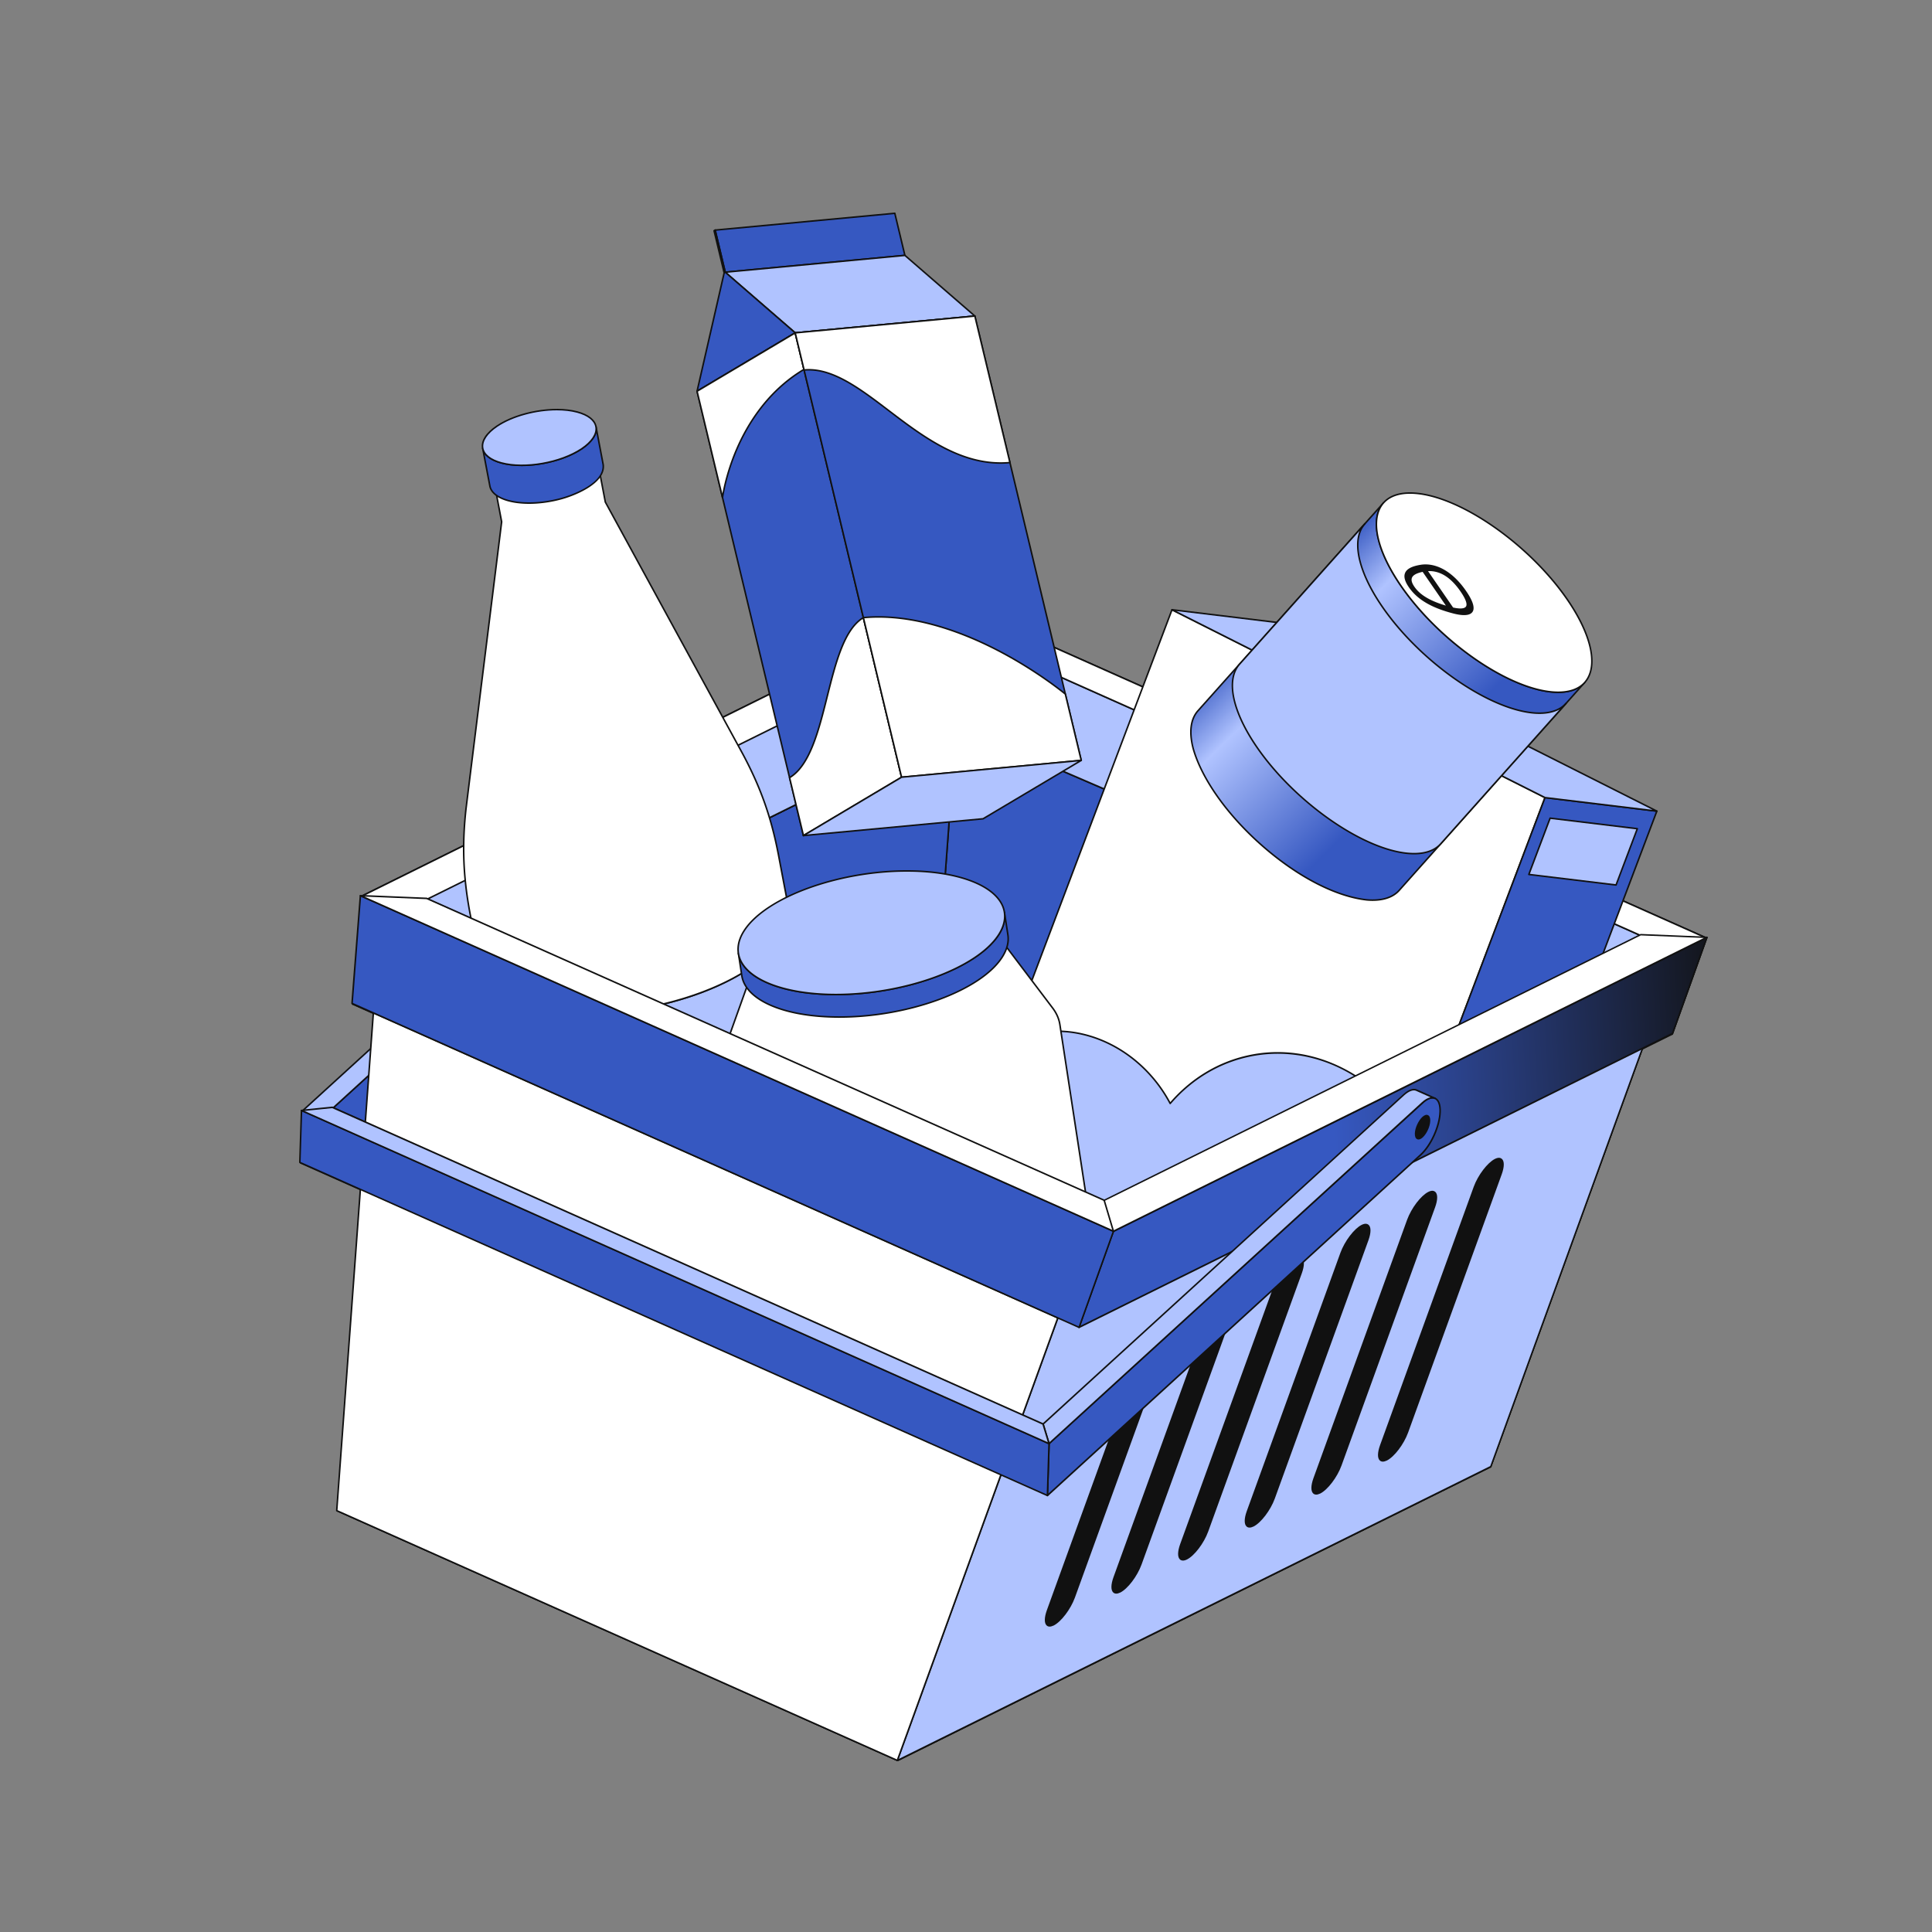 <svg xmlns="http://www.w3.org/2000/svg" viewBox="0 0 3000 3000" width="3000" height="3000"><rect x="0" y="0" width="3000" height="3000" fill="#808080" stroke="none"/><g transform="translate(465.6 934.8) rotate(0.0 1092.6 900) scale(1.203 1.204)"><svg width="1816.713" height="1495.036" viewBox="0 0 1816.713 1495.036"><linearGradient id="a" gradientUnits="userSpaceOnUse" x1="1054.696" x2="1863.167" y1="704.445" y2="659.637"><stop offset=".347" stop-color="#3658c1"/><stop offset="1" stop-color="#111"/></linearGradient><path d="m508.182 228.163-2.1 66.868L40.856 719.307l2.1-66.868z" fill="#3658c1"/><path d="M40.856 720.308a1.001 1.001 0 0 1-1-1.031l2.1-66.869a.998.998 0 0 1 .326-.708l465.226-424.276a1.001 1.001 0 0 1 1.674.77l-2.1 66.869a.998.998 0 0 1-.326.708L41.53 720.046c-.188.171-.43.261-.674.261zm3.086-67.415-2.012 64.082 463.166-422.398 2.013-64.082z" fill="#111"/><path d="m3.1 656.537 481.32-438.954 23.762 10.58L42.956 652.439z" fill="#b0c3ff"/><path d="M3.1 657.537a1 1 0 0 1-.673-1.738l481.319-438.955a1.001 1.001 0 0 1 1.081-.175l23.763 10.58a1 1 0 0 1 .268 1.652L43.63 653.178a.994.994 0 0 1-.572.256l-39.856 4.098a.877.877 0 0 1-.103.005zm481.51-438.774L6.015 655.231l36.511-3.753 463.852-423.024-21.769-9.691z" fill="#111"/><path d="M771.586 1494.036 48.557 1172.123l751.406-371.795 737.001 314.994z" fill="#fff"/><path d="M771.586 1495.036c-.139 0-.277-.029-.407-.086L48.15 1173.036a1.001 1.001 0 0 1-.036-1.81L799.52 799.432a.997.997 0 0 1 .836-.023l737.001 314.995a1 1 0 0 1 .05 1.816L772.03 1494.934c-.14.069-.292.104-.443.104zM50.908 1172.075l720.656 320.857 763.011-377.543-734.582-313.96z" fill="#111"/><path d="m1743.926 545.047-206.962 570.275-737.001-314.994 47.224-641.395z" fill="#3658c1"/><path d="M1536.964 1116.322a.991.991 0 0 1-.393-.081L799.569 801.246a.999.999 0 0 1-.604-.993l47.224-641.395a.998.998 0 0 1 1.393-.845l896.739 386.114a1 1 0 0 1 .545 1.26l-206.962 570.275a1 1 0 0 1-.94.659zM801.012 799.689l735.373 314.298 206.279-568.395-894.583-385.185-47.068 639.282z" fill="#111"/><path d="m48.557 1172.123 47.224-641.395 751.406-371.795-47.224 641.395z" fill="#3658c1"/><path d="M48.557 1173.122a.999.999 0 0 1-.997-1.073l47.224-641.395a.999.999 0 0 1 .554-.823l751.405-371.794a.999.999 0 0 1 1.44.97l-47.224 641.395a.999.999 0 0 1-.554.823L49 1173.019c-.14.069-.292.104-.443.104zm48.18-641.751L49.683 1170.45l749.324-370.765 47.054-639.079L96.736 531.371z" fill="#111"/><path d="m1815.713 433.427-44.334 123.843-27.453-12.223-882.767-393.033-27.453-12.223L844.467 1z" fill="#fff"/><path d="M1771.379 558.27c-.139 0-.277-.029-.406-.086l-937.674-417.48a.999.999 0 0 1-.59-.991L843.47.923a1 1 0 0 1 1.403-.837l971.245 432.427a.998.998 0 0 1 .535 1.25l-44.334 123.843a1.002 1.002 0 0 1-.942.664zM834.758 139.164l936.043 416.753 43.658-121.955L845.355 2.49l-10.597 136.675z" fill="#111"/><path d="m95.781 530.728-27.453-12.223 765.378-378.714 27.453 12.223z" fill="#fff"/><path d="M95.781 531.728c-.139 0-.277-.029-.407-.086l-27.453-12.223a1.001 1.001 0 0 1-.036-1.81l765.378-378.714a.996.996 0 0 1 .85-.018l27.453 12.223a1.001 1.001 0 0 1 .036 1.81L96.224 531.624c-.14.069-.292.104-.443.104zm-25.102-13.271 25.079 11.166 763.05-377.561-25.079-11.167z" fill="#111"/><path d="m847.187 158.933 9.167-118.062 873.893 389.082-33.821 94.475z" fill="#b0c3ff"/><path d="M1696.426 525.428a.99.99 0 0 1-.396-.082L846.791 159.851a1 1 0 0 1-.602-.996l9.167-118.062a1.001 1.001 0 0 1 1.403-.836l873.893 389.082a.998.998 0 0 1 .535 1.25l-33.821 94.475a.997.997 0 0 1-.941.663zM848.239 158.297l847.604 364.792 33.15-92.6L857.241 42.361l-9.002 115.937z" fill="#111"/><path d="m68.328 518.505 10.761-138.791L844.467 1l-10.761 138.791z" fill="#fff"/><path d="M68.328 519.505a1 1 0 0 1-.997-1.077l10.761-138.792a.999.999 0 0 1 .554-.819L844.024.103a1.001 1.001 0 0 1 1.44.974l-10.761 138.791a.999.999 0 0 1-.554.819L68.771 519.402c-.14.069-.292.104-.443.104zm11.714-139.147L69.46 516.829l763.293-377.682L843.335 2.676z" fill="#111"/><path d="m95.781 530.728 10.761-138.791L857.948 20.142l-10.761 138.791z" fill="#b0c3ff"/><path d="M95.781 531.728a1 1 0 0 1-.997-1.077l10.761-138.792a.999.999 0 0 1 .554-.819L857.504 19.245a1.001 1.001 0 0 1 1.44.974l-10.761 138.792a.999.999 0 0 1-.554.819L96.224 531.624c-.14.069-.292.104-.443.104zm11.714-139.147L96.914 529.052l749.319-370.763 10.582-136.471-749.32 370.762z" fill="#111"/><path d="M164.552 383.179 856.354 40.871l873.893 389.082 85.466 3.473L844.467 1 79.089 379.714l85.462 3.465z" fill="#fff"/><path d="M1815.713 434.427h-.041l-85.466-3.474a1.009 1.009 0 0 1-.366-.085L856.376 41.975 164.995 384.076c-.15.074-.316.107-.484.103l-85.463-3.465a1 1 0 0 1-.403-1.895L844.023.104a.996.996 0 0 1 .85-.018l971.246 432.427a1 1 0 0 1-.407 1.913zm-85.234-5.465 80.055 3.253L844.489 2.104 83.042 378.873l81.294 3.296L855.911 39.975a1 1 0 0 1 .85-.018l873.718 389.004z" fill="#111"/><path d="M856.354 41.871a1 1 0 0 1-.958-.715L843.509 1.285a1 1 0 0 1 1.917-.571l11.887 39.871a1 1 0 0 1-.959 1.286z" fill="#111"/><path d="m978.548 923.761 765.378-378.714-206.962 570.275-765.378 378.714z" fill="#b0c3ff"/><path d="M771.586 1495.036a.998.998 0 0 1-.94-1.341L977.607 923.42a1 1 0 0 1 .497-.555l765.378-378.714a.999.999 0 0 1 1.383 1.237l-206.962 570.275a1.004 1.004 0 0 1-.497.555l-765.377 378.714a1.007 1.007 0 0 1-.443.104zm207.765-570.557-205.975 567.555 762.785-377.431 205.975-567.555z" fill="#111"/><path d="m978.548 923.761-206.962 570.275-723.029-321.913 47.224-641.395z" fill="#fff"/><g fill="#111"><path d="M771.586 1495.036c-.139 0-.277-.029-.407-.086L48.15 1173.036a.998.998 0 0 1-.59-.987l47.224-641.395a.998.998 0 0 1 1.403-.841l882.767 393.033a1 1 0 0 1 .533 1.255l-206.961 570.275a.997.997 0 0 1-.94.659zM49.605 1171.495l721.407 321.191 206.277-568.39L96.674 532.22l-47.068 639.275zm1352.824-64.84c9.465-4.683 21.518-20.548 26.92-35.431l120.834-332.955c5.401-14.883 2.106-23.153-7.358-18.469-9.464 4.683-21.517 20.546-26.918 35.43l-120.834 332.955c-5.401 14.883-2.107 23.154 7.357 18.471"/><path d="M1397.726 1108.968c-1.778 0-3.004-.651-3.822-1.382-3.328-2.977-3.245-10.173.228-19.743l120.833-332.955c5.469-15.067 17.768-31.21 27.416-35.985 4.793-2.372 7.522-1.328 8.97-.035 3.328 2.977 3.245 10.172-.228 19.742l-120.835 332.955c-5.47 15.069-17.768 31.212-27.417 35.986-2.084 1.031-3.778 1.417-5.146 1.417zm149.797-389.479c-1.428 0-2.984.578-4.255 1.207-9.252 4.578-21.105 20.223-26.422 34.875l-120.834 332.955c-3.086 8.504-3.383 15.237-.774 17.57 1.786 1.599 4.655.699 6.748-.337 9.251-4.577 21.105-20.223 26.422-34.876l120.835-332.955c3.087-8.503 3.384-15.235.775-17.568-.702-.628-1.571-.87-2.495-.87zm-231.033 429.689c9.464-4.683 21.517-20.547 26.919-35.431l120.834-332.955c5.401-14.883 2.106-23.153-7.358-18.47-9.465 4.683-21.518 20.547-26.919 35.43l-120.834 332.955c-5.401 14.883-2.107 23.154 7.358 18.47"/><path d="M1311.787 1151.491c-1.778 0-3.005-.651-3.822-1.382-3.328-2.977-3.245-10.173.228-19.743l120.834-332.955c5.469-15.068 17.768-31.211 27.416-35.985 4.793-2.372 7.524-1.328 8.97-.035 3.328 2.977 3.244 10.172-.229 19.742l-120.834 332.955c-5.468 15.068-17.767 31.211-27.416 35.986-2.084 1.031-3.779 1.417-5.147 1.417zm149.797-389.479c-1.428 0-2.984.578-4.255 1.207-9.252 4.578-21.104 20.223-26.422 34.875l-120.835 332.955c-3.086 8.504-3.383 15.237-.774 17.57 1.787 1.599 4.656.698 6.749-.337 9.252-4.578 21.105-20.223 26.422-34.876l120.833-332.955c3.087-8.504 3.384-15.236.775-17.569-.701-.628-1.571-.87-2.494-.87zm-145.094 387.166h.01zm-85.954 42.531c9.465-4.683 21.518-20.548 26.92-35.431l120.834-332.955c5.401-14.883 2.106-23.153-7.358-18.469-9.464 4.683-21.517 20.546-26.918 35.43l-120.834 332.955c-5.401 14.883-2.107 23.154 7.357 18.471"/><path d="M1225.833 1194.022c-1.778 0-3.005-.651-3.822-1.382-3.329-2.977-3.246-10.173.228-19.743l120.834-332.955c5.468-15.068 17.767-31.21 27.415-35.984 4.793-2.372 7.523-1.329 8.97-.035 3.328 2.977 3.245 10.172-.228 19.742l-120.834 332.955c-5.469 15.068-17.768 31.211-27.417 35.986-2.084 1.031-3.778 1.417-5.146 1.417zm149.797-389.479c-1.427 0-2.984.579-4.255 1.208-9.251 4.577-21.104 20.222-26.422 34.874l-120.834 332.955c-3.086 8.504-3.383 15.237-.775 17.57 1.787 1.599 4.656.7 6.749-.337 9.251-4.578 21.105-20.223 26.423-34.876l120.834-332.955c3.086-8.504 3.383-15.236.774-17.569-.702-.628-1.571-.87-2.495-.87zm-231.047 429.696c9.465-4.683 21.517-20.547 26.919-35.431l120.834-332.955c5.401-14.883 2.107-23.153-7.358-18.47s-21.517 20.546-26.918 35.43l-120.834 332.955c-5.401 14.883-2.108 23.154 7.357 18.471"/><path d="M1139.879 1236.552c-1.778 0-3.005-.651-3.822-1.382-3.328-2.977-3.245-10.173.228-19.743l120.834-332.955c5.468-15.067 17.767-31.21 27.415-35.985 4.794-2.372 7.524-1.328 8.969-.035 3.328 2.977 3.245 10.172-.228 19.742l-120.834 332.955c-5.469 15.069-17.768 31.212-27.416 35.986-2.084 1.031-3.779 1.417-5.147 1.417zm149.797-389.479c-1.427 0-2.983.578-4.254 1.207-9.251 4.578-21.104 20.223-26.422 34.875l-120.834 332.955c-3.086 8.504-3.383 15.237-.775 17.57 1.787 1.598 4.656.698 6.749-.337 9.251-4.577 21.104-20.222 26.422-34.875l120.834-332.955c3.086-8.504 3.383-15.236.774-17.569-.702-.628-1.571-.87-2.495-.87zm-231.046 429.696c9.465-4.683 21.517-20.547 26.919-35.431l120.834-332.955c5.401-14.883 2.107-23.153-7.358-18.47s-21.518 20.547-26.919 35.43l-120.834 332.955c-5.401 14.883-2.107 23.154 7.358 18.47"/><path d="M1053.926 1279.082c-1.778 0-3.005-.651-3.822-1.382-3.328-2.977-3.245-10.173.228-19.743l120.834-332.955c5.469-15.068 17.768-31.211 27.416-35.985 4.794-2.372 7.524-1.328 8.969-.035 3.328 2.977 3.245 10.172-.229 19.742l-120.834 332.955c-5.469 15.069-17.767 31.212-27.416 35.986-2.084 1.031-3.779 1.417-5.147 1.417zm149.797-389.479c-1.427 0-2.983.578-4.254 1.207-9.251 4.578-21.105 20.223-26.423 34.875l-120.834 332.955c-3.086 8.504-3.383 15.236-.774 17.569 1.785 1.598 4.656.699 6.749-.337 9.251-4.578 21.104-20.223 26.422-34.875l120.834-332.955c3.086-8.504 3.383-15.236.775-17.569-.702-.628-1.571-.87-2.495-.87zm-231.047 429.696c9.464-4.683 21.517-20.547 26.919-35.431l120.834-332.955c5.401-14.883 2.106-23.153-7.358-18.47-9.465 4.683-21.518 20.547-26.919 35.43l-120.834 332.955c-5.401 14.883-2.107 23.154 7.358 18.47"/><path d="M967.973 1321.613c-1.778 0-3.005-.651-3.822-1.382-3.328-2.977-3.245-10.173.228-19.743l120.834-332.955c5.468-15.067 17.767-31.21 27.416-35.985 4.792-2.372 7.522-1.328 8.969-.035 3.328 2.977 3.245 10.172-.228 19.742l-120.834 332.955c-5.468 15.068-17.767 31.211-27.416 35.986-2.084 1.031-3.779 1.417-5.147 1.417zm149.797-389.479c-1.427 0-2.983.578-4.254 1.207-9.252 4.578-21.105 20.223-26.423 34.875l-120.834 332.955c-3.086 8.504-3.383 15.236-.774 17.569 1.786 1.599 4.655.699 6.749-.337 9.252-4.578 21.105-20.223 26.422-34.875l120.834-332.955c3.086-8.504 3.383-15.236.774-17.569-.702-.628-1.571-.87-2.495-.87zM972.677 1319.3h.01z"/></g><path d="m1050.335 812.141 765.378-378.714-44.334 123.843-765.378 378.714z" fill="url(#a)"/><path d="M1006.001 936.984a.997.997 0 0 1-.941-1.336l44.334-123.843c.087-.244.266-.444.498-.56l765.377-378.714a.999.999 0 0 1 1.384 1.233l-44.334 123.843a1.004 1.004 0 0 1-.498.56l-765.378 378.714a1.007 1.007 0 0 1-.443.104zm45.14-124.126-43.363 121.131 762.796-377.437 43.363-121.131z" fill="#111"/><path d="m1050.335 812.141-44.334 123.843-27.453-12.223L95.781 530.728l-27.453-12.223 10.761-138.791z" fill="#3658c1"/><path d="M1006.001 936.984c-.139 0-.277-.029-.407-.086L67.921 519.419a.999.999 0 0 1-.59-.991l10.761-138.792a1 1 0 0 1 1.403-.837l971.247 432.427a1 1 0 0 1 .535 1.25l-44.334 123.843a1.002 1.002 0 0 1-.941.664zM69.379 517.879l936.043 416.753 43.659-121.955L79.977 381.204 69.38 517.879z" fill="#111"/><path d="m79.089 379.714 971.246 432.427 765.378-378.714-85.466-3.473-691.802 342.308-873.893-389.083-85.462-3.465z" fill="#fff"/><path d="M1050.335 813.141c-.139 0-.277-.029-.407-.086L78.682 380.627a1 1 0 0 1-.567-1.141c.109-.468.531-.816 1.014-.771l85.463 3.465c.126.005.25.034.366.085l873.464 388.892 691.381-342.101c.15-.074.314-.108.484-.103l85.466 3.474a1 1 0 0 1 .403 1.895l-765.377 378.713c-.14.069-.292.104-.443.104zM84.267 380.925l966.046 430.111 761.447-376.769-81.298-3.305-691.574 342.195c-.268.132-.58.138-.85.018L164.32 384.17l-80.053-3.246z" fill="#111"/><path d="M1050.335 813.141a1 1 0 0 1-.958-.715l-11.891-39.879a1 1 0 0 1 1.917-.571l11.891 39.879a1 1 0 0 1-.959 1.286z" fill="#111"/><path d="M1448.58 646.855c13.426-12.245 23.599-7.102 23.016 11.452-.584 18.61-11.69 43.172-25.116 55.417l-481.32 438.954 2.1-66.868 481.32-438.954z" fill="#3658c1"/><path d="M965.16 1153.677a1.001 1.001 0 0 1-.999-1.031l2.1-66.868a.998.998 0 0 1 .326-.708l481.32-438.954.674.739-.674-.739c6.68-6.093 12.946-8.255 17.631-6.1 4.853 2.234 7.359 8.74 7.059 18.321-.597 19.005-11.772 43.658-25.442 56.124l-481.319 438.954c-.188.171-.43.261-.674.261zm3.087-67.414-2.013 64.082 479.572-437.36c13.098-11.944 24.219-36.486 24.79-54.709.271-8.6-1.878-14.593-5.895-16.442-3.914-1.802-9.398.245-15.447 5.76z" fill="#111"/><path d="m967.26 1085.808-2.1 66.869L1 723.405l2.1-66.868z" fill="#3658c1"/><path d="M965.16 1153.677c-.138 0-.277-.029-.407-.086L.593 724.319a1.003 1.003 0 0 1-.593-.945l2.1-66.869a1 1 0 0 1 1.406-.882l964.16 429.272c.371.166.605.539.593.945l-2.1 66.868a1 1 0 0 1-.999.969zM2.021 722.765l962.187 428.393 2.032-64.709L4.053 658.056zm1446.487-32.32c4.95-4.514 9.118-13.694 9.334-20.555.215-6.84-3.605-8.755-8.555-4.24-4.935 4.501-9.119 13.714-9.334 20.555s3.62 8.741 8.555 4.24" fill="#111"/><path d="M1443.654 693.892c-.602 0-1.172-.12-1.702-.364-2.053-.945-3.118-3.557-2.998-7.354.222-7.069 4.555-16.607 9.659-21.262 2.666-2.431 5.231-3.262 7.229-2.345 2.054.946 3.119 3.558 2.999 7.355-.225 7.188-4.468 16.528-9.659 21.262-1.957 1.786-3.862 2.708-5.527 2.708zm10.476-29.689c-1.139 0-2.604.758-4.169 2.186-4.76 4.341-8.801 13.244-9.009 19.847-.091 2.9.578 4.896 1.836 5.475 1.205.554 3.042-.177 5.046-2.005 4.761-4.341 8.802-13.245 9.009-19.847.091-2.901-.579-4.896-1.838-5.476a2.076 2.076 0 0 0-.875-.181z" fill="#111"/><path d="m967.26 1085.808 481.319-438.954c6.273-5.72 11.831-7.637 15.918-6.173l-23.531-10.503c-4.108-1.62-9.76.27-16.15 6.096L959.591 1060.55l7.668 25.257z" fill="#b0c3ff"/><path d="M967.26 1086.808a1.001 1.001 0 0 1-.957-.71l-7.669-25.257a.999.999 0 0 1 .283-1.029l465.226-424.276c6.449-5.883 12.553-8.119 17.19-6.288l23.571 10.52a1 1 0 0 1-.744 1.855c-3.875-1.388-9.166.734-14.908 5.971l-481.319 438.954c-.187.17-.428.261-.674.261zm-6.529-25.944 7.025 23.138 480.148-437.886c4.027-3.672 7.932-5.924 11.425-6.646l-18.771-8.378c-3.846-1.515-9.213.582-15.068 5.922l-464.76 423.851z" fill="#111"/><path d="M959.592 1060.551 42.956 652.439 3.1 656.536l964.16 429.272z" fill="#b0c3ff"/><path d="M967.26 1086.808c-.138 0-.276-.028-.407-.086L2.693 657.45a1 1 0 0 1 .304-1.908l39.856-4.098a.974.974 0 0 1 .509.081l916.635 408.112a.998.998 0 0 1 .55.623l7.669 25.257a1.002 1.002 0 0 1-.957 1.29zM6.932 657.148l958.736 426.857-6.9-22.726L42.793 653.461z" fill="#111"/><path d="M1464.729 640.758c-.075-.03-.155-.05-.231-.077l.222.099z" fill="#fff"/><path d="M1464.721 641.781c-.139 0-.277-.029-.406-.086l-.223-.099a1.001 1.001 0 0 1 .745-1.855c.127.04.192.062.257.086a1.001 1.001 0 0 1 .569 1.296l-.009.022a1.004 1.004 0 0 1-.932.636z" fill="#111"/></svg></g><g transform="translate(1446.0 945.6) rotate(0.0 564.0 650.4) scale(1.199 1.2)"><svg width="940.744" height="1084.185" viewBox="0 0 940.744 1084.185"><path d="m794.895 244.09-310.796 821.59L1 822.59 311.796 1z" fill="#fff"/><path d="M484.099 1066.68a.996.996 0 0 1-.449-.107L.551 823.483a1 1 0 0 1-.486-1.247L310.861.647a1.002 1.002 0 0 1 1.385-.539l483.099 243.089c.457.23.667.769.486 1.248l-310.797 821.589a1.002 1.002 0 0 1-.935.646zM2.254 822.101l481.302 242.186 310.086-819.709L312.339 2.393z" fill="#111"/><path d="m484.099 1065.679 142.507-376.718c-21.192-40.093-53.44-73.698-94.335-94.276-79.315-39.91-167.737-18.918-222.813 45.187-16.909-32.024-43.465-59.451-77.248-76.451-45.466-22.878-94.02-21.816-132.57-1.59L1 822.59l483.099 243.09z" fill="#b0c3ff"/><path d="M484.1 1066.679a.996.996 0 0 1-.449-.107L.551 823.483a1 1 0 0 1-.486-1.247l98.642-260.758c.087-.229.254-.418.471-.532 40.551-21.275 89.203-20.699 133.483 1.583 32.149 16.176 59.443 42.986 76.996 75.588 27.408-31.447 62.617-52.467 101.911-60.822 40.639-8.642 82.533-2.936 121.153 16.497 39.852 20.053 72.622 52.8 94.77 94.703a.999.999 0 0 1 .052.821l-142.507 376.718a1.005 1.005 0 0 1-.935.646zM2.254 822.101l481.304 242.186 141.954-375.256c-21.949-41.343-54.337-73.65-93.689-93.452-76.416-38.451-165.474-20.39-221.604 44.946a1.003 1.003 0 0 1-1.643-.185c-17.329-32.82-44.609-59.82-76.813-76.024-43.575-21.927-91.416-22.566-131.319-1.773z" fill="#111"/><path d="m794.895 244.09 144.849 17.506-310.796 821.589-144.849-17.505z" fill="#3658c1"/><path d="M628.949 1084.186a.982.982 0 0 1-.121-.007l-144.85-17.506a1 1 0 0 1-.815-1.347l310.797-821.59a1.003 1.003 0 0 1 1.056-.639l144.849 17.506a1 1 0 0 1 .815 1.347l-310.796 821.59a1 1 0 0 1-.935.646zm-143.464-19.346 142.805 17.259 310.067-819.663-142.804-17.259z" fill="#111"/><path d="m801.51 270.691-27.551 72.831 112.944 13.65 27.55-72.831z" fill="#b0c3ff"/><path d="M886.903 358.171a.993.993 0 0 1-.121-.007l-112.943-13.65a1 1 0 0 1-.815-1.347l27.551-72.831a.998.998 0 0 1 1.056-.639l112.943 13.65a1 1 0 0 1 .815 1.347l-27.551 72.831a1 1 0 0 1-.935.646zm-111.558-15.49 110.898 13.403 26.822-70.904-110.898-13.403z" fill="#111"/><path d="m665.548 630.107-156.172 412.839 112.944 13.65 156.171-412.839z" fill="#b0c3ff"/><path d="M622.321 1057.596a.993.993 0 0 1-.121-.007l-112.944-13.65a1 1 0 0 1-.815-1.347l156.172-412.84a.99.99 0 0 1 1.056-.639l112.943 13.65a1 1 0 0 1 .815 1.347l-156.171 412.84a1 1 0 0 1-.935.646zm-111.559-15.49 110.899 13.403 155.442-410.913-110.898-13.403z" fill="#111"/><path d="m311.796 1 144.849 17.506 483.099 243.09-144.849-17.506z" fill="#b0c3ff"/><path d="M939.745 262.596a.993.993 0 0 1-.121-.007l-144.849-17.506a.974.974 0 0 1-.329-.1L311.348 1.893a.999.999 0 0 1 .569-1.886l144.849 17.506a.974.974 0 0 1 .329.1l483.099 243.09a.999.999 0 0 1-.448 1.893zm-144.556-19.478 138.992 16.798-477.83-240.438L317.359 2.68z" fill="#111"/></svg></g><g transform="translate(718.8 634.8) rotate(0.0 294.0 681.0) scale(1.199 1.2)"><svg width="490.461" height="1135.058" viewBox="0 0 490.461 1135.058"><path d="m488.706 997.833-19.528-102.634c5.776 30.23-22.723 59.829-50.355 77.952-74.524 49.883-200.919 71.692-283.034 49.763-39.574-10.583-61.773-29.451-66.004-51.688l19.528 102.634c4.231 22.238 26.43 41.105 66.004 51.688 82.112 21.929 208.512.119 283.034-49.763 27.661-18.095 56.142-47.759 50.355-77.952z" fill="#fff"/><path d="M227.58 1135.087c-26.491 0-51.144-2.864-72.521-8.573-38.556-10.311-62.253-28.944-66.729-52.468L68.802 971.413a1 1 0 1 1 1.965-.374c4.325 22.728 27.508 40.808 65.28 50.909 82.013 21.901 208.616-.362 282.219-49.628 13.47-8.833 56.829-40.449 49.945-76.85l-.016-.083a1 1 0 1 1 1.965-.374l.019.098 19.509 102.536c7.23 37.721-37.048 69.986-50.79 78.976-36.054 24.133-85.438 42.587-139.046 51.959-24.837 4.342-49.25 6.506-72.272 6.506zM73.218 983.916l17.078 89.757c4.323 22.728 27.507 40.808 65.28 50.909 21.419 5.72 45.893 8.428 71.656 8.429 72.884.002 156.182-21.657 210.562-58.057 13.489-8.824 56.926-40.432 49.93-76.933s-17.06-89.663-17.06-89.663c-3.528 31.756-39.214 57.707-51.292 65.629-36.056 24.133-85.439 42.588-139.047 51.959-53.416 9.337-104.837 8.604-144.794-2.066-31.438-8.408-52.999-22.351-62.313-39.965z" fill="#111"/><path d="m469.178 895.199-47.41-249.18c5.776 30.23-22.722 59.829-50.356 77.951-74.524 49.883-200.919 71.691-283.034 49.764-39.574-10.583-61.773-29.451-66.004-51.688l47.41 249.18c4.231 22.238 26.43 41.105 66.004 51.688 82.112 21.929 208.512.119 283.034-49.763 27.662-18.089 56.142-47.764 50.355-77.952z" fill="#b0c3ff"/><path d="M208.051 1032.453c-26.491 0-51.144-2.864-72.521-8.573-38.555-10.311-62.252-28.944-66.729-52.467l-47.41-249.18a1 1 0 1 1 1.965-.374c4.324 22.728 27.508 40.808 65.28 50.91 82.012 21.898 208.618-.363 282.218-49.629 13.479-8.839 56.893-40.495 49.93-76.933a1 1 0 0 1 1.965-.375l47.411 249.18c7.232 37.733-37.047 69.989-50.791 78.976-36.054 24.132-85.438 42.587-139.046 51.958-24.837 4.342-49.25 6.506-72.272 6.506zM25.807 734.736l44.96 236.303c4.325 22.728 27.508 40.808 65.28 50.909 21.418 5.72 45.893 8.428 71.656 8.429 72.884.002 156.182-21.657 210.563-58.057 13.489-8.821 56.929-40.42 49.93-76.933s-44.942-236.208-44.942-236.208c-3.528 31.757-39.214 57.707-51.293 65.628-36.056 24.134-85.438 42.588-139.046 51.959-53.415 9.338-104.836 8.604-144.794-2.065-31.438-8.408-52.999-22.351-62.313-39.965z" fill="#111"/><path d="m421.768 646.02-13.625-71.608c.069.363.118.682.157.978-9.244-47.634-23.106-86.274-45.873-128.772L184.439 120.662l-9.037-47.496c1.942 10.161-7.638 20.111-16.927 26.203-25.051 16.768-67.537 24.098-95.14 16.728-13.302-3.558-20.764-9.9-22.187-17.375l9.036 47.494c-.117 1.22-45.923 368.652-45.962 369.781a19.3 19.3 0 0 1 .11-1.162c-5.55 47.606-4.229 88.159 4.417 135.602l13.625 71.608c4.231 22.238 26.43 41.105 66.004 51.688 82.113 21.928 208.512.119 283.034-49.763 27.678-18.086 56.13-47.766 50.355-77.952z" fill="#fff"/><path d="M160.641 783.274c-26.491 0-51.144-2.864-72.521-8.573-38.555-10.311-62.252-28.944-66.729-52.467L7.767 650.626C-.88 603.18-2.217 562.612 3.301 515.043c.012-.109.024-.219.038-.33a.96.96 0 0 1 .057-.229c1.641-13.601 14.771-119.1 31.602-254.278 7.695-61.81 13.813-110.942 14.176-113.951l-9.008-47.344a1 1 0 1 1 1.965-.374l.004.021c1.413 7.366 9.032 13.252 21.459 16.575 27.407 7.318 69.722-.125 94.324-16.593 4.449-2.917 18.764-13.341 16.501-25.185a1 1 0 0 1 1.965-.375l9.008 47.342 177.912 325.817c22.809 42.575 36.519 80.875 45.738 127.836a.993.993 0 0 1 .083.25l.006.032 13.618 71.577c7.226 37.765-37.049 69.997-50.79 78.976-36.053 24.133-85.438 42.588-139.046 51.959-24.837 4.342-49.25 6.506-72.272 6.506zM5.166 516.33c-5.352 46.907-3.977 87.048 4.567 133.929l13.623 71.601c4.324 22.728 27.508 40.808 65.28 50.909 21.419 5.72 45.893 8.428 71.656 8.429 72.884.002 156.183-21.657 210.563-58.057 13.488-8.813 56.921-40.389 49.929-76.933s-13.395-70.403-13.395-70.403a.937.937 0 0 1-.071-.225c-9.182-47.312-22.871-85.739-45.773-128.49L183.561 121.142a.99.99 0 0 1-.104-.292l-7.592-39.902c-2.929 9.426-13.133 16.827-16.841 19.259-25.011 16.74-68.056 24.305-95.946 16.857-9.036-2.417-15.697-6.193-19.505-10.952l7.595 39.918a.994.994 0 0 1 .013.283c-.042.442-5.158 41.539-14.197 114.139-13.32 106.99-31.558 253.472-31.762 255.615a1 1 0 0 1-.055.264z" fill="#111"/><ellipse cx="108.275" cy="85.945" fill="#fff" rx="68.332" ry="30.981" transform="matrix(.982 -.187 .187 .982 -14.156 21.753)"/><path d="M87.507 119.942c-8.785 0-17.122-.924-24.431-2.879-13.427-3.591-21.585-10.161-22.972-18.5-1.466-8.813 4.719-18.356 17.413-26.875 24.989-16.766 68.032-24.331 95.956-16.863 13.427 3.591 21.585 10.161 22.972 18.5 1.466 8.813-4.719 18.356-17.413 26.875-18.448 12.378-46.745 19.742-71.525 19.742zm41.456-66.011c-24.361 0-52.184 7.243-70.33 19.419-11.832 7.938-17.866 17.008-16.556 24.885 1.251 7.519 8.892 13.52 21.517 16.896 27.434 7.336 69.751-.104 94.323-16.592 11.832-7.938 17.866-17.008 16.556-24.885-1.251-7.519-8.892-13.52-21.517-16.896-7.174-1.918-15.367-2.827-23.993-2.827z" fill="#111"/><path d="m181.624 71.982-9.298-48.87c2.122 11.103-8.346 21.975-18.496 28.632-27.373 18.322-73.798 26.332-103.959 18.278-14.535-3.887-22.689-10.817-24.243-18.985l9.298 48.87c1.554 8.168 9.708 15.098 24.243 18.985 18.524 4.954 43.122 3.819 65.641-1.971 20.448-5.018 59.91-21.519 56.813-44.94z" fill="#3658c1"/><path d="M85.708 123.001c-9.782 0-18.938-1.041-26.798-3.143-14.407-3.853-23.274-10.872-24.967-19.764l-9.298-48.87a1 1 0 1 1 1.965-.374l.003.015c1.547 8.089 9.897 14.549 23.517 18.191 29.967 8 76.24-.136 103.144-18.143 4.87-3.194 20.536-14.603 18.073-27.591l-.003-.02V23.3a1 1 0 0 1 1.965-.375v.006l.004.015 9.295 48.849a.543.543 0 0 1 .009.056c3.353 25.357-40.418 41.833-57.566 46.042-13.188 3.39-26.78 5.107-39.341 5.107zM28.115 58.755l7.794 40.964c1.541 8.097 9.894 14.563 23.52 18.207 17.636 4.716 41.985 3.978 65.134-1.973 16.669-4.091 59.2-19.929 56.075-43.813l-7.785-40.915c-3.037 10.44-14.382 18.671-18.473 21.355-27.312 18.28-74.312 26.54-104.766 18.408-10.043-2.686-17.394-6.91-21.499-12.233z" fill="#111"/><ellipse cx="98.977" cy="37.075" fill="#b0c3ff" rx="74.666" ry="33.853" transform="matrix(.982 -.187 .187 .982 -5.185 19.153)"/><path d="M76.287 74.131c-9.589 0-18.696-1.009-26.674-3.143-14.634-3.914-23.524-11.066-25.034-20.14-1.596-9.591 5.148-19.987 18.987-29.273C70.851 3.268 117.85-4.995 148.341 3.161c14.634 3.914 23.524 11.066 25.034 20.14 1.596 9.591-5.148 19.987-18.987 29.273-20.146 13.517-51.041 21.557-78.102 21.557zm45.299-72.129c-26.64 0-57.063 7.919-76.905 21.234-12.96 8.695-19.567 18.64-18.13 27.284 1.373 8.254 9.747 14.837 23.579 18.537 30.002 8.022 76.274-.116 103.143-18.143 12.96-8.695 19.567-18.64 18.13-27.284-1.373-8.254-9.747-14.837-23.579-18.537-7.845-2.098-16.805-3.091-26.237-3.091z" fill="#111"/></svg></g><g transform="translate(1114.8 1351.2) rotate(0.0 311.4 517.8) scale(1.198 1.199)"><svg width="519.953" height="863.729" viewBox="0 0 519.953 863.729"><path d="m433.853 178.564-64.669-85.401-1.258-8.201c.347 2.264.323 6.563.164 8.485-.67 6.129-3.031 12.528-7.232 19.096-26.958 42.147-119.31 75.257-206.274 73.953-60.559-.908-102.528-18.267-113.332-42.956-.85-2.11-2.037-5.857-2.387-8.138l1.261 8.224L4.01 244.528c-2.922 8.162-3.675 16.05-2.44 23.545-.026-.155-.058-.308-.081-.463 0 0 74.851 487.883 74.98 488.527 6.063 32.418 35.419 103.089 175.525 106.551 7.186.178 176.817 3.156 248.741-100.555l.003-.005-.003.006c.282-.439 1.172-1.803 1.397-2.248 18.646-31.345 17.577-55.598 16.08-70.049v.003c-.082-1.124-74.999-489.939-74.999-489.939.014.092.022.186.035.279-1.122-7.65-4.307-14.897-9.394-21.615z" fill="#fff"/><path d="M256.089 863.729c-2.186 0-3.592-.028-4.121-.042-61.025-1.508-107.676-15.86-138.658-42.66-25.364-21.94-34.569-47.298-37.825-64.707-.127-.634-67.323-438.62-74.984-488.559v-.002a1.011 1.011 0 0 1-.012-.121c-1.142-7.589-.274-15.474 2.58-23.448L39.1 143.526l-1.223-7.974a1 1 0 1 1 1.977-.303c.327 2.133 1.462 5.77 2.326 7.916 11.04 25.225 54.121 41.455 112.419 42.329 1.647.025 3.304.037 4.955.037 85.056 0 174.223-32.504 200.462-73.529 4.033-6.305 6.416-12.585 7.08-18.666.152-1.844.17-6.089-.157-8.225a1 1 0 1 1 1.983-.266l1.214 7.913 64.515 85.199c5.138 6.784 8.342 14.078 9.528 21.683a.837.837 0 0 1 .021.102v.004c7.602 49.593 73.74 481.149 74.991 489.885.007.033.012.066.016.1 1.783 17.21 1.553 40.795-16.215 70.663-.171.343-.754 1.252-1.284 2.073l-.123.191c-.012.018-.023.036-.036.053-66.937 96.492-217.899 101.014-245.458 101.014zM2.57 268.063c3.016 19.656 74.541 485.861 74.884 487.903 3.194 17.083 12.238 41.987 37.165 63.549 30.622 26.488 76.85 40.677 137.398 42.173 7.167.172 176.253 3.15 247.891-100.119l.119-.184c.311-.482 1.039-1.609 1.213-1.952 17.49-29.406 17.729-52.564 15.979-69.465l-.005-.056c-.364-2.931-72.451-473.294-74.931-489.47a.771.771 0 0 1-.024-.118c-1.087-7.411-4.184-14.529-9.202-21.158l-64.093-84.64c-.839 6.098-3.278 12.328-7.262 18.555-26.566 41.535-116.5 74.45-202.168 74.451-1.658 0-3.311-.012-4.964-.037-58.399-.876-101.836-17.186-113.82-42.644L4.952 244.865c-2.813 7.859-3.619 15.613-2.396 23.045.008.052.012.103.013.152z" fill="#111"/><ellipse cx="203.396" cy="110.182" fill="#fff" rx="166.408" ry="72.905" transform="matrix(.988 -.152 .152 .988 -14.354 32.11)"/><path d="M159.532 187.534c-1.657 0-3.309-.012-4.962-.037-56.561-.848-99.839-16.517-112.945-40.892-6.479-12.049-5.281-25.647 3.466-39.323 27.081-42.338 120.028-75.724 207.132-74.414 56.561.848 99.839 16.517 112.945 40.892 6.479 12.049 5.281 25.647-3.466 39.322-26.566 41.535-116.501 74.452-202.17 74.452zM247.24 34.831c-85.056 0-174.225 32.505-200.464 73.529-8.333 13.028-9.506 25.925-3.391 37.297 12.764 23.736 55.379 39.001 111.214 39.839 1.647.025 3.302.037 4.953.037 85.056 0 174.225-32.505 200.464-73.529 8.333-13.028 9.506-25.925 3.391-37.297-12.764-23.736-55.379-39.001-111.214-39.839a326.738 326.738 0 0 0-4.953-.037z" fill="#111"/><path d="M363.956 83.496c-28.254 44.173-125.046 78.875-216.192 77.508-70.241-1.053-116.63-23.22-121.282-53.55l4.473 29.16c4.652 30.33 51.041 52.497 121.282 53.55 91.145 1.367 187.938-33.335 216.191-77.508 6.48-10.131 8.792-19.88 7.408-28.907l-4.473-29.16c1.384 9.026-.928 18.776-7.408 28.907z" fill="#3658c1"/><path d="M157.424 191.204c-1.736 0-3.469-.013-5.201-.039-34.144-.512-63.755-6.005-85.634-15.885-21.589-9.75-34.253-23.067-36.622-38.514l-4.47-29.141-.003-.02a1 1 0 1 1 1.977-.304c2.262 14.745 14.526 27.538 35.469 36.995 21.631 9.768 50.969 15.2 84.84 15.708 90.705 1.35 187.284-33.208 215.334-77.047 6.203-9.699 8.646-19.192 7.262-28.217a1 1 0 1 1 1.977-.304l4.473 29.161c1.461 9.521-1.08 19.479-7.553 29.597-27.836 43.519-122.074 78.007-211.848 78.008zM29.25 118.905l2.693 17.559c2.262 14.745 14.526 27.537 35.469 36.994 21.631 9.768 50.969 15.2 84.84 15.708 90.672 1.347 187.291-33.203 215.334-77.047 6.203-9.697 8.646-19.19 7.262-28.216l-2.702-17.614c-1.061 5.82-3.515 11.756-7.347 17.747-28.374 44.361-125.752 79.335-217.049 77.97-34.144-.512-63.755-6.005-85.634-15.885-16.123-7.281-27.269-16.554-32.866-27.215zm334.706-35.408h.01z" fill="#111"/><ellipse cx="198.923" cy="81.022" fill="#b0c3ff" rx="174.408" ry="76.41" transform="matrix(.988 -.152 .152 .988 -9.984 31.095)"/><path d="M152.952 162.044c-1.736 0-3.469-.013-5.201-.039-59.262-.889-104.604-17.301-118.334-42.832-6.782-12.612-5.526-26.847 3.631-41.165C61.422 33.648 158.809-1.326 250.096.039 309.358.928 354.7 17.34 368.43 42.871c6.782 12.612 5.526 26.847-3.631 41.165-27.836 43.519-122.074 78.008-211.848 78.008zM244.874 2C155.714 2 62.242 36.077 34.733 79.086c-8.744 13.67-9.973 27.205-3.555 39.14 13.386 24.893 58.064 40.902 116.602 41.779 1.728.026 3.462.039 5.193.039 89.159.001 182.632-34.077 210.141-77.086 8.744-13.67 9.973-27.205 3.555-39.14-13.386-24.893-58.064-40.902-116.602-41.779A345.469 345.469 0 0 0 244.874 2z" fill="#111"/></svg></g><g transform="translate(464.4 1389.6) rotate(0.0 1093.8 672.6) scale(1.204 1.205)"><svg width="1816.7" height="1116.3" viewBox="0 0 1816.7 1116.3"><g><g><path style="fill:#b0c3ff" d="m978.5 545 765.4-378.7L1537 736.6l-765.4 378.7z"/><path d="M771.6 1116.3c-.2 0-.5-.1-.7-.3-.3-.3-.4-.7-.3-1.1l207-570.3c.1-.2.3-.4.5-.6l765.4-378.7c.4-.2.8-.1 1.1.2s.4.7.3 1.1l-207 570.3c-.1.2-.3.4-.5.6L772 1116.2c-.1.1-.3.1-.4.1zm207.8-570.5-206 567.6L1536.2 736l206-567.6-762.8 377.4z" style="fill:#111"/></g><g><path style="fill:#fff" d="m978.5 545-206.9 570.3-723-321.9L95.8 152z"/><path d="M771.6 1116.3c-.1 0-.3 0-.4-.1l-723-321.9c-.4-.2-.6-.6-.6-1l47.2-641.4c0-.3.2-.6.5-.8s.6-.2.9-.1L979 544c.5.2.7.8.5 1.3l-207 570.3c-.1.3-.3.5-.5.6-.1.1-.3.1-.4.1zm-722-323.5L771 1114l206.3-568.4L96.7 153.5 49.6 792.8z" style="fill:#111"/></g><g><g><path d="M1402.4 727.9c9.5-4.7 21.5-20.5 26.9-35.4l120.8-333c5.4-14.9 2.1-23.2-7.4-18.5-9.5 4.7-21.5 20.5-26.9 35.4l-120.8 333c-5.3 15-2 23.2 7.4 18.5" style="fill:#111"/><path d="M1397.7 730.3c-1.8 0-3-.7-3.8-1.4-3.3-3-3.2-10.2.2-19.7l120.8-333c5.5-15.1 17.8-31.2 27.4-36 4.8-2.4 7.5-1.3 9 0 3.3 3 3.2 10.2-.2 19.7l-120.8 333c-5.5 15.1-17.8 31.2-27.4 36-2.1 1-3.8 1.4-5.2 1.4zm149.8-389.5c-1.4 0-3 .6-4.3 1.2-9.3 4.6-21.1 20.2-26.4 34.9l-120.8 333c-3.1 8.5-3.4 15.2-.8 17.6 1.8 1.6 4.7.7 6.7-.3 9.3-4.6 21.1-20.2 26.4-34.9l120.8-333c3.1-8.5 3.4-15.2.8-17.6-.6-.7-1.5-.9-2.4-.9z" style="fill:#111"/></g><g><path d="M1316.5 770.5c9.5-4.7 21.5-20.5 26.9-35.4l120.8-333c5.4-14.9 2.1-23.2-7.4-18.5-9.5 4.7-21.5 20.5-26.9 35.4l-120.8 333c-5.4 14.9-2.1 23.1 7.4 18.5" style="fill:#111"/><path d="M1311.8 772.8c-1.8 0-3-.7-3.8-1.4-3.3-3-3.2-10.2.2-19.7l120.8-333c5.5-15.1 17.8-31.2 27.4-36 4.8-2.4 7.5-1.3 9 0 3.3 3 3.2 10.2-.2 19.7l-120.8 333c-5.5 15.1-17.8 31.2-27.4 36-2.2 1-3.8 1.4-5.2 1.4zm149.8-389.5c-1.4 0-3 .6-4.3 1.2-9.3 4.6-21.1 20.2-26.4 34.9l-120.8 333c-3.1 8.5-3.4 15.2-.8 17.6 1.8 1.6 4.7.7 6.7-.3 9.3-4.6 21.1-20.2 26.4-34.9l120.8-333c3.1-8.5 3.4-15.2.8-17.6-.6-.7-1.5-.9-2.4-.9zm-145.1 387.2z" style="fill:#111"/></g><g><path d="M1230.5 813c9.5-4.7 21.5-20.5 26.9-35.4l120.8-333c5.4-14.9 2.1-23.2-7.4-18.5-9.5 4.7-21.5 20.5-26.9 35.4l-120.8 333c-5.3 14.9-2 23.2 7.4 18.5" style="fill:#111"/><path d="M1225.8 815.3c-1.8 0-3-.7-3.8-1.4-3.3-3-3.2-10.2.2-19.7l120.8-333c5.5-15.1 17.8-31.2 27.4-36 4.8-2.4 7.5-1.3 9 0 3.3 3 3.2 10.2-.2 19.7l-120.8 333c-5.5 15.1-17.8 31.2-27.4 36-2.1 1-3.8 1.4-5.2 1.4zm149.8-389.5c-1.4 0-3 .6-4.3 1.2-9.3 4.6-21.1 20.2-26.4 34.9l-120.8 333c-3.1 8.5-3.4 15.2-.8 17.6 1.8 1.6 4.7.7 6.7-.3l.4.9-.4-.9c9.3-4.6 21.1-20.2 26.4-34.9l120.8-333c3.1-8.5 3.4-15.2.8-17.6-.6-.6-1.4-.9-2.4-.9z" style="fill:#111"/></g><g><path d="M1144.6 855.5c9.5-4.7 21.5-20.5 26.9-35.4l120.8-333c5.4-14.9 2.1-23.2-7.4-18.5s-21.5 20.5-26.9 35.4l-120.8 333c-5.4 14.9-2.1 23.2 7.4 18.5" style="fill:#111"/><path d="M1139.9 857.8c-1.8 0-3-.7-3.8-1.4-3.3-3-3.2-10.2.2-19.7l120.8-333c5.5-15.1 17.8-31.2 27.4-36 4.8-2.4 7.5-1.3 9 0 3.3 3 3.2 10.2-.2 19.7l-120.8 333c-5.5 15.1-17.8 31.2-27.4 36-2.2 1.1-3.9 1.4-5.2 1.4zm149.8-389.4c-1.4 0-3 .6-4.3 1.2-9.3 4.6-21.1 20.2-26.4 34.9l-120.8 333c-3.1 8.5-3.4 15.2-.8 17.6 1.8 1.6 4.7.7 6.7-.3 9.3-4.6 21.1-20.2 26.4-34.9l120.8-333c3.1-8.5 3.4-15.2.8-17.6-.6-.7-1.5-.9-2.4-.9z" style="fill:#111"/></g><g><path d="M1058.6 898.1c9.5-4.7 21.5-20.5 26.9-35.4l120.8-333c5.4-14.9 2.1-23.2-7.4-18.5-9.5 4.7-21.5 20.5-26.9 35.4l-120.8 333c-5.3 14.9-2 23.1 7.4 18.5" style="fill:#111"/><path d="M1053.9 900.4c-1.8 0-3-.7-3.8-1.4-3.3-3-3.2-10.2.2-19.7l120.8-333c5.5-15.1 17.8-31.2 27.4-36 4.8-2.4 7.5-1.3 9 0 3.3 3 3.2 10.2-.2 19.7l-120.8 333c-5.5 15.1-17.8 31.2-27.4 36-2.1 1-3.8 1.4-5.2 1.4zm149.8-389.5c-1.4 0-3 .6-4.3 1.2-9.3 4.6-21.1 20.2-26.4 34.9l-120.8 333c-3.1 8.5-3.4 15.2-.8 17.6 1.8 1.6 4.7.7 6.7-.3 9.3-4.6 21.1-20.2 26.4-34.9l120.8-333c3.1-8.5 3.4-15.2.8-17.6-.6-.7-1.5-.9-2.4-.9z" style="fill:#111"/></g><g><path d="M972.7 940.6c9.5-4.7 21.5-20.5 26.9-35.4l120.8-333c5.4-14.9 2.1-23.2-7.4-18.5-9.5 4.7-21.5 20.5-26.9 35.4l-120.8 333c-5.4 14.9-2.1 23.2 7.4 18.5" style="fill:#111"/><path d="M968 942.9c-1.8 0-3-.7-3.8-1.4-3.3-3-3.2-10.2.2-19.7l120.8-333c5.5-15.1 17.8-31.2 27.4-36 4.8-2.4 7.5-1.3 9 0 3.3 3 3.2 10.2-.2 19.7l-120.8 333c-5.5 15.1-17.8 31.2-27.4 36-2.2 1-3.9 1.4-5.2 1.4zm149.8-389.5c-1.4 0-3 .6-4.3 1.2-9.3 4.6-21.1 20.2-26.4 34.9l-120.8 333c-3.1 8.5-3.4 15.2-.8 17.6 1.8 1.6 4.7.7 6.7-.3 9.3-4.6 21.1-20.2 26.4-34.9l120.8-333c3.1-8.5 3.4-15.2.8-17.6-.6-.6-1.5-.9-2.4-.9z" style="fill:#111"/></g></g><g><linearGradient id="b" gradientUnits="userSpaceOnUse" x1="1054.696" y1="791.56" x2="1863.167" y2="836.368" gradientTransform="matrix(1 0 0 -1 0 1117.291)"><stop offset=".347" style="stop-color:#3658c1"/><stop offset="1" style="stop-color:#111"/></linearGradient><path style="fill:url(#b)" d="m1050.3 433.4 765.4-378.7-44.3 123.9L1006 557.3z"/><path d="M1006 558.3c-.2 0-.5-.1-.7-.3-.3-.3-.4-.7-.3-1.1l44.3-123.8c.1-.2.3-.4.5-.6l765.4-378.7c.4-.2.8-.1 1.1.2.3.3.4.7.3 1.1l-44.3 123.8c-.1.2-.3.4-.5.6l-765.4 378.7c-.1 0-.2.1-.4.1zm45.1-124.2-43.4 121.1 762.8-377.4 43.4-121.1-762.8 377.4z" style="fill:#111"/></g><g><path style="fill:#3658c1" d="M1050.3 433.4 1006 557.3 978.5 545 95.8 152l-27.5-12.2L79.1 1z"/><path d="M1006 558.3c-.1 0-.3 0-.4-.1L67.9 140.7c-.4-.2-.6-.6-.6-1L78.1.9c0-.3.2-.6.5-.8.3-.1.6-.1.9 0l971.2 432.4c.5.2.7.8.5 1.3l-44.3 123.8c-.1.3-.3.5-.5.6-.1 0-.3.1-.4.1zM69.4 139.2l936 416.8 43.7-122L80 2.5 69.4 139.2z" style="fill:#111"/></g><g><path d="m79.1 1 971.2 432.4 765.4-378.7-85.5-3.5-691.8 342.3-873.8-389L79.1 1z" style="fill:#fff"/><path d="M1050.3 434.4c-.1 0-.3 0-.4-.1L78.7 1.9c-.4-.2-.7-.7-.6-1.1s.6-.8 1-.8l85.5 3.5c.1 0 .3 0 .4.1l873.5 388.9 691.4-342.1c.2-.1.3-.1.5-.1l85.5 3.5c.5 0 .8.3.9.8.1.4-.1.9-.5 1.1l-765.4 378.7h-.6zM84.3 2.2l966 430.1 761.4-376.8-81.3-3.3-691.6 342.2c-.3.1-.6.1-.9 0L164.3 5.5l-80-3.3z" style="fill:#111"/></g><path d="M1050.3 434.4c-.4 0-.8-.3-1-.7l-11.9-39.9c-.2-.5.1-1.1.7-1.2.5-.2 1.1.1 1.2.7l11.9 39.9c.2.5-.1 1.1-.7 1.2h-.2z" style="fill:#111"/></g><g><g><path d="M1448.6 268.1c13.4-12.2 23.6-7.1 23 11.5-.6 18.6-11.7 43.2-25.1 55.4L965.2 774l2.1-66.9 481.3-439z" style="fill:#3658c1"/><path d="M965.2 775c-.1 0-.3 0-.4-.1-.4-.2-.6-.5-.6-.9l2.1-66.9c0-.3.1-.5.3-.7l481.3-439c6.7-6.1 12.9-8.3 17.6-6.1 4.9 2.2 7.4 8.7 7.1 18.3-.6 19-11.8 43.7-25.4 56.1l-481.3 439c-.3.2-.5.3-.7.3zm3-67.5-2 64.1 479.6-437.4c13.1-11.9 24.2-36.5 24.8-54.7.3-8.6-1.9-14.6-5.9-16.4-3.9-1.8-9.4.2-15.4 5.8l-.7-.7.7.7-481.1 438.6z" style="fill:#111"/></g><g><path style="fill:#3658c1" d="m967.3 707.1-2.1 66.9L1 344.7l2.1-66.9z"/><path d="M965.2 775c-.1 0-.3 0-.4-.1L.6 345.6c-.4-.2-.6-.5-.6-.9l2.1-66.9c0-.3.2-.6.5-.8.3-.2.6-.2.9-.1l964.2 429.3c.4.2.6.5.6.9l-2.1 66.9c0 .3-.2.6-.5.8-.2.1-.4.2-.5.2zM2 344.1l962.2 428.4 2-64.7L4.1 279.3 2 344.1z" style="fill:#111"/></g><g><path d="M1448.5 311.7c4.9-4.5 9.1-13.7 9.3-20.6.2-6.8-3.6-8.8-8.6-4.2-4.9 4.5-9.1 13.7-9.3 20.6-.2 6.9 3.7 8.7 8.6 4.2" style="fill:#111"/><path d="M1443.7 315.2c-.6 0-1.2-.1-1.7-.4-2.1-.9-3.1-3.6-3-7.4.2-7.1 4.6-16.6 9.7-21.3 2.7-2.4 5.2-3.3 7.2-2.3 2.1.9 3.1 3.6 3 7.4-.2 7.2-4.5 16.5-9.7 21.3-2 1.8-3.9 2.7-5.5 2.7zm10.4-29.7c-1.1 0-2.6.8-4.2 2.2-4.8 4.3-8.8 13.2-9 19.8-.1 2.9.6 4.9 1.8 5.5 1.2.6 3-.2 5-2 4.8-4.3 8.8-13.2 9-19.8.1-2.9-.6-4.9-1.8-5.5-.2-.2-.5-.2-.8-.2z" style="fill:#111"/></g><g><g><path d="m967.3 707.1 481.3-439c6.3-5.7 11.8-7.6 15.9-6.2l-23.5-10.5c-4.1-1.6-9.8.3-16.2 6.1L959.6 681.8l7.7 25.3z" style="fill:#b0c3ff"/><path d="M967.3 708.1h-.3c-.3-.1-.6-.3-.7-.7l-7.7-25.3c-.1-.4 0-.8.3-1l465.2-424.3c6.4-5.9 12.6-8.1 17.2-6.3l23.6 10.5c.5.2.7.8.5 1.3-.2.5-.8.8-1.3.6-3.9-1.4-9.2.7-14.9 6l-481.3 439c-.2.1-.4.2-.6.2zm-6.6-25.9 7 23.1 480.1-437.9c4-3.7 7.9-5.9 11.4-6.6l-18.8-8.4c-3.8-1.5-9.2.6-15.1 5.9L960.7 682.2z" style="fill:#111"/></g><g><path style="fill:#b0c3ff" d="M959.6 681.8 43 273.7l-39.9 4.1 964.2 429.3z"/><path d="M967.3 708.1c-.1 0-.3 0-.4-.1L2.7 278.7c-.4-.2-.7-.6-.6-1.1s.4-.8.9-.8l39.9-4.1c.2 0 .3 0 .5.1L960 680.9c.3.1.5.3.5.6l7.7 25.3c.1.4 0 .8-.3 1-.2.2-.4.3-.6.3zM6.9 278.4l958.7 426.9-6.9-22.7-916-407.8-35.8 3.6z" style="fill:#111"/></g><g><path d="M1464.7 262c-.1 0-.2 0-.2-.1l.2.1z" style="fill:#fff"/><path d="M1464.7 263.1c-.1 0-.3 0-.4-.1l-.2-.1c-.5-.2-.7-.8-.5-1.3.2-.5.8-.8 1.3-.6.1 0 .2.1.3.1.2.1.4.3.6.5.1.2.1.5 0 .8-.1.3-.3.5-.6.6-.2 0-.4.1-.5.1z" style="fill:#111"/></g></g></g></svg></g><g transform="translate(1081.2 330.0) rotate(0.0 299.4 484.2) scale(1.198 1.199)"><svg width="499.93" height="807.907" viewBox="0 0 499.93 807.907"><path d="M24.465 22.773 257.314 1l13.063 54.526L37.528 77.299z" fill="#3658c1"/><g fill="#111"><path d="M37.528 78.299a1 1 0 0 1-.972-.767L23.492 23.006a1.001 1.001 0 0 1 .88-1.229L257.221.004a1 1 0 0 1 1.065.763l13.063 54.526a1.001 1.001 0 0 1-.88 1.229L37.62 78.295a.985.985 0 0 1-.094.004zM25.706 23.661 38.3 76.223l230.837-21.585-12.593-52.562z"/><path d="m24.465 22.773 13.063 54.526-1.406.863-13.069-54.55z"/><path d="M36.122 79.162a.999.999 0 0 1-.973-.767L22.08 23.845a1 1 0 0 1 .462-1.093l1.412-.839a1 1 0 0 1 1.483.626l13.064 54.526a1 1 0 0 1-.45 1.085l-1.407.863a.996.996 0 0 1-.522.147z"/></g><path d="m37.528 77.299 232.849-21.773 90.686 78.555-232.849 21.773z" fill="#b0c3ff"/><path d="M128.213 156.854a.997.997 0 0 1-.654-.244L36.875 78.055a1 1 0 0 1 .561-1.751l232.849-21.773a1.01 1.01 0 0 1 .747.24l90.686 78.554a1 1 0 0 1-.561 1.751l-232.85 21.773a.964.964 0 0 1-.093.004zM39.954 78.077l88.592 76.741 230.093-21.516-88.593-76.741L39.954 78.076z" fill="#111"/><path d="m37.528 77.299 90.686 78.555L1 231.464 36.122 78.162z" fill="#3658c1"/><path d="M1 232.464a1 1 0 0 1-.975-1.223L35.147 77.939a.999.999 0 0 1 .452-.629l1.407-.863a1 1 0 0 1 1.177.097l90.685 78.555a1 1 0 0 1-.143 1.616L1.511 232.324a.996.996 0 0 1-.511.14zM37.002 78.795 2.497 229.411l124.015-73.709-89.085-77.167z" fill="#111"/><path d="m128.214 155.854 137.867 575.442-127.214 75.611L1 231.464z" fill="#3658c1"/><path d="M138.867 807.907a1 1 0 0 1-.973-.767L.028 231.697a1 1 0 0 1 .462-1.093l127.213-75.61a.998.998 0 0 1 1.483.626l137.867 575.442a1 1 0 0 1-.462 1.093l-127.214 75.611a.998.998 0 0 1-.511.14zM2.145 231.948l137.378 573.406 125.413-74.541-137.379-573.406z" fill="#111"/><path d="m120.9 731.899 17.97 75.006 127.21-75.609-49.509-206.647c-50.462 29.999-43.362 176.16-95.671 207.25z" fill="#fff"/><path d="M138.871 807.905a1 1 0 0 1-.973-.767l-17.97-75.006a.998.998 0 0 1 .462-1.092c26.031-15.472 37.386-60.787 48.367-104.609 10.787-43.049 21.941-87.564 47.304-102.641a1 1 0 0 1 1.483.626l49.509 206.647a.998.998 0 0 1-.462 1.092l-127.21 75.609a.999.999 0 0 1-.511.141zm-16.827-75.529 17.483 72.976 125.409-74.539-49.015-204.585c-23.834 15.332-34.706 58.714-45.225 100.689-10.992 43.869-22.358 89.221-48.653 105.459z" fill="#111"/><path d="m139.552 203.179-11.339-47.326-127.21 75.609 32.98 137.656S48.024 257.582 139.552 203.18z" fill="#fff"/><path d="M33.983 370.118c-.459 0-.863-.315-.972-.767L.031 231.695a1 1 0 0 1 .462-1.093l127.21-75.608a.998.998 0 0 1 1.483.626l11.339 47.326a1 1 0 0 1-.462 1.093c-47.05 27.965-73.116 71.396-86.699 102.906-14.725 34.159-18.353 62.02-18.388 62.297a1.002 1.002 0 0 1-.938.874l-.056.001zM2.148 231.946l31.645 132.082c1.721-9.575 6.557-31.944 17.734-57.874 13.639-31.64 39.771-75.205 86.882-103.456l-10.852-45.291z" fill="#111"/><path d="m128.214 155.854 232.849-21.773L498.93 709.523l-232.849 21.773z" fill="#3658c1"/><path d="M266.08 732.296a1 1 0 0 1-.972-.767L127.241 156.087a1.001 1.001 0 0 1 .88-1.229l232.85-21.773c.496-.042.95.279 1.065.763L499.903 709.29a1.001 1.001 0 0 1-.88 1.229l-232.85 21.773a.985.985 0 0 1-.094.004zM129.455 156.742l137.396 573.477 230.838-21.584-137.397-573.478-230.838 21.585z" fill="#111"/><path d="m216.571 524.649 49.509 206.647 232.842-21.772-20.574-85.872S345.304 512.614 216.57 524.649z" fill="#fff"/><path d="M266.08 732.296a1 1 0 0 1-.972-.767l-49.509-206.647a1.001 1.001 0 0 1 .88-1.229c66.737-6.241 134.576 21.082 179.727 45.101 48.878 26.003 82.451 53.852 82.784 54.13.165.138.281.325.332.535l20.574 85.872a1.001 1.001 0 0 1-.88 1.229l-232.843 21.772a.985.985 0 0 1-.094.004zm-48.266-206.755 49.037 204.679 230.831-21.584-20.228-84.425c-3.185-2.614-35.759-28.995-82.227-53.71-44.639-23.743-111.542-50.733-177.414-44.959z" fill="#111"/><path d="m406.52 323.842-45.464-189.761-232.842 21.773 11.516 48.067c79.005-7.382 154.675 130.405 266.79 119.921z" fill="#fff"/><path d="M394.463 325.405c-55.996 0-103.356-35.983-145.479-67.985-37.796-28.715-73.502-55.84-109.161-52.503a1.009 1.009 0 0 1-1.065-.763l-11.517-48.067a1.001 1.001 0 0 1 .88-1.229l232.843-21.773c.488-.042.949.279 1.065.763l45.464 189.761a1.001 1.001 0 0 1-.88 1.229c-4.092.383-8.146.567-12.149.567zm-248.61-122.767c34.329 0 68.395 25.88 104.341 53.189 44.56 33.853 95.042 72.196 155.084 67.122l-44.992-187.791-230.831 21.584 11.047 46.108a66.973 66.973 0 0 1 5.352-.213z" fill="#111"/><path d="m266.081 731.296 232.849-21.773-127.214 75.61-232.849 21.774z" fill="#b0c3ff"/><path d="M138.866 807.907a1.001 1.001 0 0 1-.51-1.859l127.214-75.61a.987.987 0 0 1 .418-.136l232.85-21.773a1 1 0 0 1 .604 1.855l-127.214 75.61a.982.982 0 0 1-.418.136l-232.85 21.773a.985.985 0 0 1-.094.004zm127.532-75.636-123.203 73.227 228.204-21.338 123.203-73.227z" fill="#111"/></svg></g><g transform="translate(1848.0 764.4) rotate(0.0 312.6 317.4) scale(1.198 1.198)"><svg width="521.705" height="529.665" viewBox="0 0 521.705 529.665"><linearGradient id="c" gradientUnits="userSpaceOnUse" x1="104.062" x2="363.849" y1="150.754" y2="415.771"><stop offset="0" stop-color="#3658c1"/><stop offset=".222" stop-color="#b0c3ff"/><stop offset=".746" stop-color="#3658c1"/></linearGradient><path d="M511.453 246.551c-8.359 9.366-22.328 13.953-41.683 12.351-59.55-4.929-147.53-66.587-196.508-137.717-33.059-48.011-39.899-88.065-22.541-107.515L10.247 283.119c-9.595 10.752-11.796 27.8-6.261 49.01 23.449 83.376 139.858 187.006 225.309 196.223 19.356 1.602 33.325-2.986 41.684-12.353l240.473-269.448z" fill="url(#c)"/><path d="M236.545 529.66c-2.366 0-4.81-.104-7.331-.313-40.648-4.384-90.386-30.097-136.483-70.547-45.023-39.505-78.558-86.759-89.707-126.401-5.641-21.614-3.399-38.879 6.478-49.946L249.974 13.005a1 1 0 1 1 1.492 1.332c-17.605 19.728-8.938 60.452 22.619 106.282 48.752 70.801 136.572 132.388 195.767 137.288 18.369 1.52 32.482-2.638 40.854-12.021a.999.999 0 1 1 1.492 1.332L271.725 516.666c-7.64 8.56-19.713 12.996-35.181 12.996zm7.302-506.787L10.993 283.785c-9.41 10.543-11.498 27.173-6.039 48.091 11.043 39.267 44.352 86.161 89.095 125.422 45.796 40.185 95.131 65.721 135.354 70.06 18.325 1.514 32.455-2.641 40.83-12.024l232.878-260.938c-8.588 4.73-19.921 6.622-33.424 5.504-59.716-4.942-148.202-66.915-197.249-138.146-27.581-40.053-37.82-76.45-28.592-98.879z" fill="#111"/><path d="M64.023 222.863c-17.358 19.45-10.518 59.504 22.541 107.515 48.978 71.13 136.958 132.788 196.508 137.717 19.355 1.602 33.325-2.986 41.683-12.352l162.487-182.066c-8.359 9.366-22.328 13.954-41.683 12.352-59.55-4.929-147.53-66.587-196.508-137.717-33.059-48.011-39.9-88.066-22.541-107.515z" fill="#b0c3ff"/><path d="M290.323 469.404c-2.367 0-4.811-.104-7.333-.313-59.716-4.943-148.201-66.915-197.249-138.146-32.107-46.629-40.715-88.299-22.464-108.749l.746.666-.746-.666L225.765 40.132a.999.999 0 1 1 1.492 1.332c-17.606 19.727-8.939 60.452 22.618 106.282 48.752 70.801 136.573 132.388 195.767 137.288 18.361 1.519 32.48-2.637 40.855-12.021a1 1 0 1 1 1.492 1.332L325.502 456.41c-7.639 8.56-19.713 12.994-35.179 12.995zM64.77 223.529c-17.605 19.727-8.938 60.452 22.618 106.282 48.752 70.8 136.573 132.387 195.767 137.287 18.368 1.519 32.482-2.638 40.855-12.021l154.894-173.556c-8.588 4.731-19.919 6.623-33.426 5.505-59.716-4.943-148.201-66.915-197.249-138.146-27.581-40.054-37.82-76.449-28.591-98.878z" fill="#111"/><ellipse cx="381.091" cy="130.106" fill="#fff" rx="74.932" ry="174.766" transform="matrix(.666 -.746 .746 .666 30.271 327.8)"/><g fill="#111"><path d="M477.142 260.213c-2.399 0-4.882-.106-7.45-.318-59.716-4.943-148.201-66.915-197.249-138.146-29.336-42.604-39.232-81.184-26.474-103.202C253.956 4.764 270.045-1.539 292.49.318c59.715 4.942 148.2 66.914 197.249 138.146 29.336 42.604 39.232 81.185 26.474 103.203-7.073 12.206-20.502 18.547-39.071 18.547zM285.052 2c-17.826 0-30.659 5.998-37.353 17.549-12.361 21.332-2.496 59.114 26.39 101.065 48.752 70.8 136.573 132.387 195.767 137.287 21.624 1.789 37.054-4.171 44.627-17.238 12.361-21.333 2.496-59.114-26.39-101.065C439.34 68.797 351.52 7.21 292.326 2.311A88.112 88.112 0 0 0 285.052 2z"/><path d="M289.905 123.031c-7.691-11.17-3.879-17.87 11.948-20.975l32.075 46.582c-22.275-6.259-36.333-14.438-44.023-25.607m16.674-21.687c8.465-.852 17.028 1.278 24.875 6.306 6.917 4.426 13.64 11.324 19.938 20.471 6.297 9.145 8.822 15.678 7.547 19.444-1.454 4.257-7.94 5.142-18.673 2.701l-33.686-48.922m50.343 27.234c-7.705-11.189-16.268-19.849-25.428-25.715-10.655-6.831-21.849-9.554-32.394-7.9-20.752 3.277-25.435 12.057-14.725 27.61 10.709 15.553 28.766 26.195 56.813 33.512 14.234 3.703 22.805 2.617 24.786-3.149 1.702-4.966-1.347-13.17-9.051-24.358"/><path d="M355.082 159.223c-3.602 0-8.224-.629-14.146-2.17-28.303-7.384-46.537-18.16-57.385-33.913-5.341-7.755-6.935-13.858-4.875-18.656 2.266-5.276 8.896-8.714 20.268-10.51 10.797-1.694 22.238 1.09 33.091 8.046 9.276 5.94 17.928 14.684 25.711 25.99 7.898 11.469 10.984 19.964 9.174 25.25-1.038 3.022-4.051 5.962-11.837 5.962zm-49.916-63.73c-1.989 0-3.962.152-5.911.458-10.638 1.68-16.769 4.729-18.741 9.323-1.767 4.116-.235 9.589 4.684 16.732 10.561 15.334 28.432 25.856 56.242 33.111 13.452 3.499 21.83 2.611 23.588-2.506 1.571-4.586-1.516-12.701-8.929-23.466-7.633-11.085-16.092-19.644-25.144-25.44-8.46-5.423-17.268-8.212-25.789-8.212zm45.177 57.121c-2.836 0-6.271-.458-10.3-1.374a.999.999 0 0 1-.602-.408l-33.686-48.922a1 1 0 0 1 .723-1.562c8.724-.876 17.547 1.355 25.515 6.458 7.042 4.507 13.846 11.487 20.222 20.746 6.565 9.535 9.074 16.185 7.671 20.332-1.076 3.15-4.274 4.729-9.543 4.729zm-9.477-3.238c9.836 2.183 15.91 1.427 17.126-2.135.804-2.375.169-7.525-7.424-18.554-6.225-9.038-12.837-15.833-19.653-20.195-7.062-4.524-14.808-6.685-22.526-6.283l32.478 47.167zm-6.938.262c-.09 0-.181-.012-.271-.037-22.561-6.339-36.727-14.603-44.576-26.003-3.767-5.469-4.872-9.907-3.381-13.567 1.736-4.26 6.957-7.189 15.96-8.956.399-.072.791.087 1.016.415l32.075 46.582a.998.998 0 0 1-.823 1.566zm-32.524-46.471c-7.789 1.613-12.447 4.174-13.851 7.618-1.218 2.987-.179 6.807 3.175 11.679 7.26 10.542 20.259 18.342 40.79 24.437z"/></g></svg></g></svg>